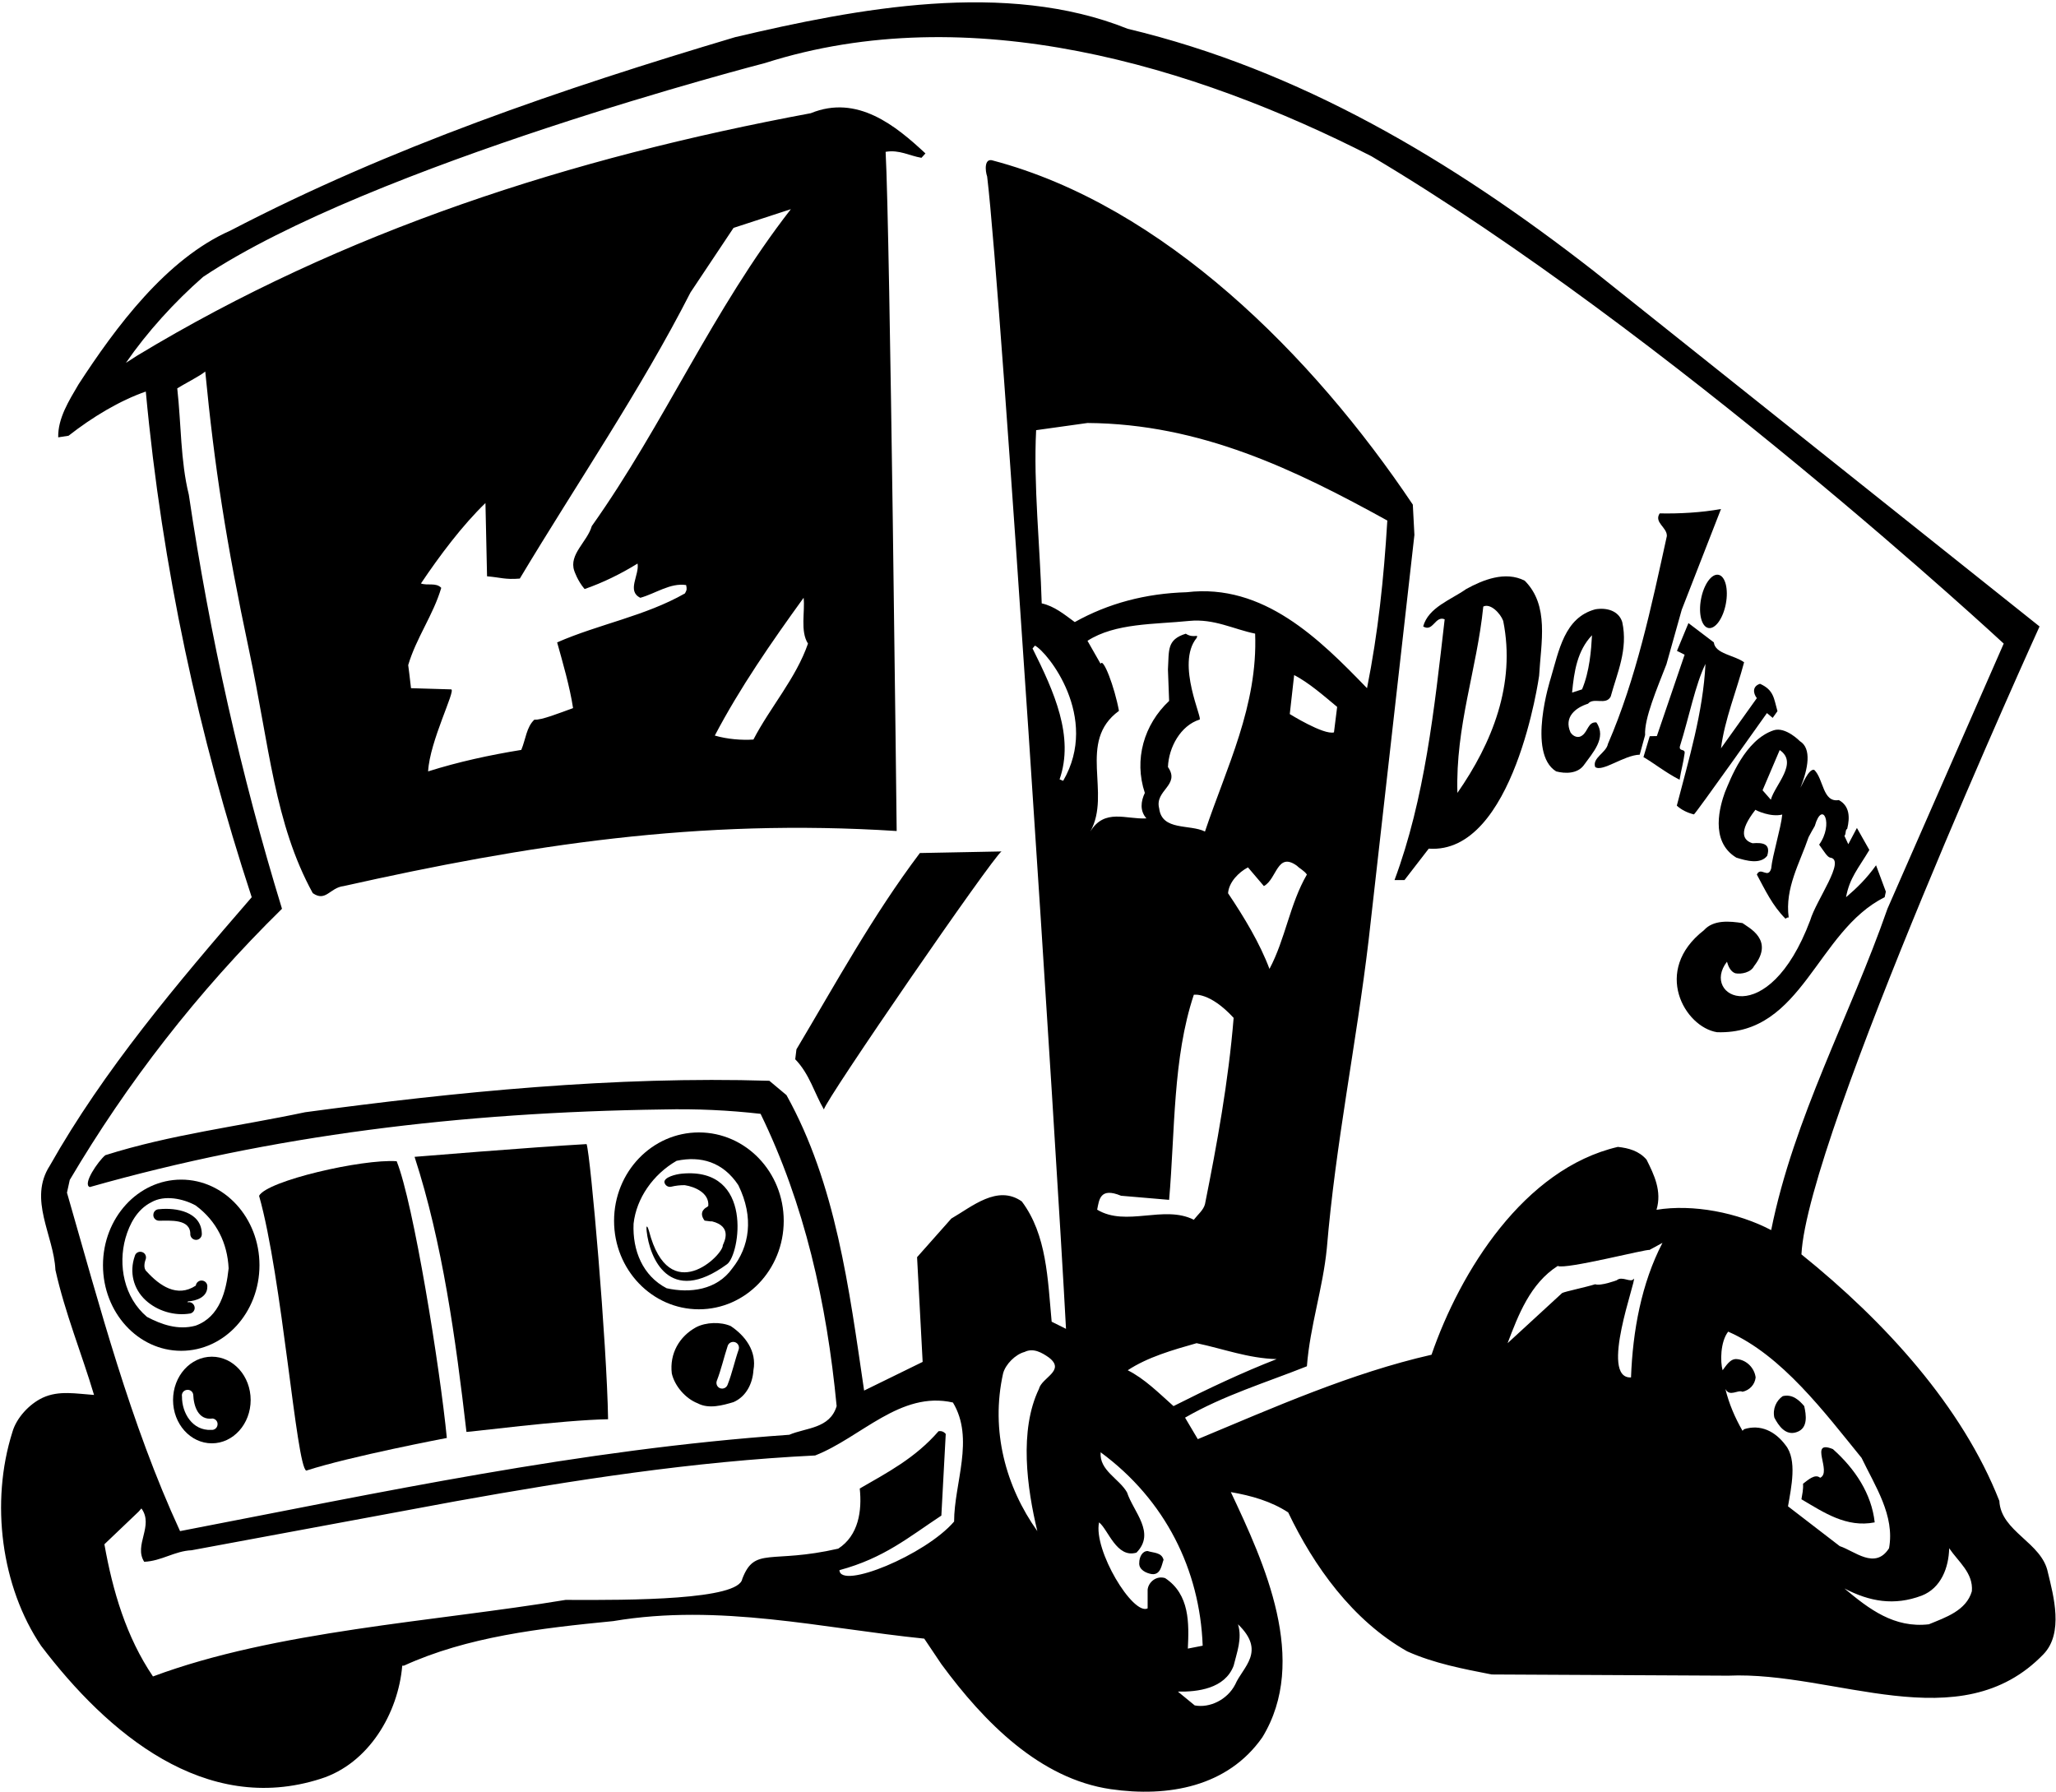 <?xml version="1.0" encoding="UTF-8"?>
<svg xmlns="http://www.w3.org/2000/svg" xmlns:xlink="http://www.w3.org/1999/xlink" width="537pt" height="468pt" viewBox="0 0 537 468" version="1.1">
<g id="surface1">
<path style=" stroke:none;fill-rule:nonzero;fill:rgb(0%,0%,0%);fill-opacity:1;" d="M 534.887 410.727 C 533.328 402.824 522.617 400.121 522.199 392.008 C 512.527 367.359 492.352 345.211 470.512 327.633 C 472 297 532.703 163.625 532.703 163.625 L 416.223 70.754 C 378.992 41.738 339.367 18.234 294.547 7.523 C 262.723 -5.27 223.824 2.219 192.004 9.707 C 146.656 23.227 102.043 38.41 60.129 60.25 C 43.387 67.633 30.18 85.523 20.508 100.395 C 18.012 104.656 15.098 109.234 15.203 114.227 L 17.906 113.809 C 24.148 108.922 31.219 104.656 38.082 102.266 C 42.348 148.34 51.914 192.227 65.746 234.344 C 46.195 256.914 27.059 279.586 13.02 304.441 C 7.301 313.281 14.059 322.641 14.473 331.688 C 16.969 342.922 21.441 353.84 24.562 364.344 C 19.883 364.031 15.41 363.098 11.148 365.07 C 7.609 366.734 4.281 370.375 3.242 374.016 C -2.582 392.426 0.332 414.473 10.73 429.863 C 28.098 452.742 53.578 474.273 83.738 464.602 C 96.324 460.648 104.02 447.441 105.059 435.062 L 105.473 435.062 C 122.113 427.473 141.043 425.289 160.18 423.414 C 187.945 418.734 214.777 425.289 241.402 427.992 L 245.871 434.648 C 257.105 449.938 271.664 464.602 290.074 467.305 C 305.152 469.488 320.648 466.68 329.695 453.785 C 341.969 433.711 330.219 408.23 321.48 389.719 C 326.891 390.656 331.984 392.113 336.457 395.023 C 343.113 408.961 353.199 423.207 367.551 431.32 C 374.52 434.441 382.113 435.895 389.602 437.352 L 451.375 437.664 C 479.145 436.414 511.902 454.719 533.742 432.047 C 539.047 426.535 536.344 416.762 534.887 410.727 Z M 249.199 397.414 C 241.715 406.152 219.488 415.273 219.25 410.105 C 230.926 406.957 237.344 401.473 245.871 395.855 L 247.016 374.535 C 246.496 373.914 245.871 373.703 245.145 373.809 C 239.008 380.879 231.73 384.625 224.555 388.785 C 225.176 394.609 224.242 401.055 218.938 404.488 C 201.258 408.543 197.129 403.836 193.871 412.391 C 192.969 417.875 165.094 417.98 147.727 417.875 C 113.199 423.594 71.984 425.91 39.953 437.871 C 32.988 427.578 29.449 415.617 27.266 403.344 L 36.211 394.816 L 36.938 393.984 C 40.266 398.559 34.859 403.551 37.668 407.922 C 42.242 407.711 45.57 405.113 50.043 404.906 L 118.992 392.113 C 149.676 386.602 180.977 381.711 212.906 380.152 C 224.863 375.473 235.16 363.199 248.891 366.32 C 254.609 375.785 249.199 387.434 249.199 397.414 Z M 271.352 362.785 C 266.152 373.602 268.234 388.68 270.938 399.91 C 262.723 388.367 258.664 373.703 261.992 358.73 C 262.617 356.336 265.219 353.734 267.609 353.113 C 269.898 351.969 272.184 353.32 273.953 354.566 C 278.426 358 272.082 359.77 271.352 362.785 Z M 269.688 169.375 L 270.312 168.625 C 273.562 170.25 287.332 187.332 277.688 203.938 L 276.75 203.562 C 280.625 192.375 275.332 180.668 269.688 169.375 Z M 331.57 253.066 C 329.074 246.41 325.016 239.648 320.754 233.305 C 320.961 230.395 323.562 227.793 325.953 226.547 L 330.113 231.434 C 333.547 229.562 333.547 222.387 338.746 226.129 C 339.578 226.961 340.617 227.379 341.344 228.418 C 336.871 236.113 335.73 245.266 331.57 253.066 Z M 333.441 354.984 C 324.602 358.414 315.344 362.785 306.504 367.258 C 302.656 363.824 298.914 360.078 294.547 357.895 C 299.746 354.465 306.297 352.594 312.535 350.824 C 319.504 352.281 325.953 354.777 333.441 354.984 Z M 336.871 186.504 L 338.016 176.312 C 341.969 178.395 345.609 181.617 349.246 184.633 L 348.414 191.289 C 345.715 192.02 336.871 186.504 336.871 186.504 Z M 309.938 154.684 C 299.227 154.992 289.449 157.594 280.715 162.48 C 278.008 160.508 275.41 158.32 272.082 157.594 C 271.664 143.035 269.898 126.496 270.625 112.355 L 284.039 110.48 C 313.578 110.691 338.227 122.648 362.352 135.961 C 361.414 151.355 359.961 165.082 357.047 179.746 C 344.672 166.953 330.008 152.289 309.938 154.684 Z M 284.77 217.188 C 290.387 207.203 281.234 193.684 292.258 185.672 C 291.113 179.434 288.098 171.531 287.473 173.402 L 284.039 167.371 C 291.32 162.691 301.512 163.105 310.664 162.172 C 317.113 161.547 322.211 164.355 327.824 165.496 C 328.555 184.32 320.336 200.441 314.723 217.188 C 310.77 215.211 303.488 217.082 302.762 211.152 C 301.512 206.371 308.379 205.121 305.051 200.336 C 305.258 195.137 308.379 189.52 313.266 187.961 C 314.41 188.172 307.023 173.402 312.535 166.641 C 313.16 165.395 311.789 166.867 309.711 165.516 C 304.719 167.078 305.359 169.762 305.051 174.859 L 305.359 183.074 C 298.809 189.211 296.105 198.359 299.016 207.098 C 297.977 209.281 297.664 211.777 299.434 213.754 C 294.129 214.066 288.512 211.051 284.77 217.188 Z M 292.805 312.316 L 305.359 313.387 C 306.922 295.289 306.297 276.359 311.809 259.824 C 311.809 259.824 315.914 259.012 322.211 265.855 C 320.855 282.496 317.84 298.93 314.723 314.527 C 314.305 316.09 312.848 317.234 311.809 318.586 C 304.008 314.633 294.156 320.531 286.566 315.953 C 287.086 313.355 287.293 310.027 292.805 312.316 Z M 304.32 412.184 C 302.031 411.457 299.953 413.223 299.746 415.199 L 299.746 420.09 C 295.926 422.035 285.527 404.875 287.059 397.625 C 289.449 399.496 291.633 407.09 296.832 405.527 C 301.93 400.328 296.031 394.891 294.367 389.793 C 292.285 386.156 287.086 384.074 287.473 379.32 C 304.426 391.801 313.398 410.074 314.125 429.836 L 310.25 430.594 C 310.562 424.039 310.77 416.449 304.32 412.184 Z M 322.211 435.062 C 323.039 431.633 324.496 427.992 323.352 424.246 C 330.766 431.395 324.602 435.375 322.625 439.953 C 320.547 444.008 315.895 446.164 312.047 445.434 L 307.648 441.824 C 312.746 441.926 319.922 441.098 322.211 435.062 Z M 426 359.77 C 417.605 360.156 427.559 333.977 426.727 333.977 C 426 335.227 423.711 333.145 422.258 334.395 C 422.258 334.395 418.098 335.953 416.641 335.434 C 413.938 336.266 408.84 337.305 408.008 337.723 L 393.762 350.824 C 396.566 343.441 399.688 335.227 406.863 330.648 C 408.734 331.688 430.574 326.074 430.785 326.488 L 434.215 324.617 C 428.703 335.227 426.445 347.676 426 359.77 Z M 432.656 315.984 C 434.113 311.098 432.031 306.832 430.055 302.883 C 428.078 300.594 425.375 299.863 422.566 299.555 C 398.023 305.273 381.383 332.105 373.895 353.84 C 352.891 358.625 332.816 367.566 312.848 375.887 L 309.52 370.273 C 319.609 364.449 330.633 361.121 341.344 356.855 C 342.176 346.246 345.504 336.578 346.547 326.074 C 348.832 298.723 354.242 272.723 357.465 245.578 L 369.426 139.707 L 369.008 131.801 C 342.801 92.699 303.801 53.699 259.395 41.945 C 257 41.113 257.312 44.648 257.832 46.105 C 261.578 77.203 276.031 301.738 278.426 347.078 L 274.68 345.211 C 273.641 334.078 273.434 322.535 266.883 313.801 C 260.535 309.328 253.883 315.152 248.473 318.273 L 239.527 328.359 L 240.984 355.711 L 225.695 363.199 C 221.746 336.367 218.312 309.227 205.418 286.031 L 200.945 282.289 C 160.699 281.039 118.992 285.199 79.684 290.504 C 62.004 294.25 44.555 296.32 27.5 301.727 C 25.629 303.285 21.473 309.32 23.449 310.047 C 71.078 296.527 120.242 290.504 173.281 289.777 C 181.914 289.57 190.441 289.984 198.656 290.922 C 210.098 314.426 215.922 340.113 218.52 367.258 C 216.754 373.184 210.516 372.871 206.145 374.746 C 151.234 378.594 99.441 389.824 47.027 399.91 C 34.027 371.727 26.121 341.465 17.492 311.512 L 18.219 308.184 C 33.09 283.016 51.5 259.098 73.652 237.359 C 62.938 202.418 54.828 166.328 49.316 129.203 C 47.129 120.363 47.34 110.793 46.297 101.434 C 47.547 100.602 52.465 98.078 53.609 97.035 C 56 121.789 59.082 141.723 65.047 169.836 C 70.359 194.859 71.703 215.074 81.688 233.277 C 85.121 235.668 86.129 231.848 89.77 231.434 C 137.609 220.723 182.41 213.723 234.199 217.051 C 234.199 217.051 232.457 60.25 231.312 39.66 C 234.848 39.035 237.555 40.699 240.672 41.219 L 241.715 40.074 C 234.016 32.898 223.93 24.578 211.762 29.57 C 149.152 41.219 89.77 60.25 35.793 92.906 L 32.883 94.777 C 38.395 86.77 45.57 78.867 53.059 72.312 C 97 43 199.801 16.469 199.801 16.469 C 253.258 -0.59 311.914 17.195 358.191 40.801 C 436 87 523.344 168.098 523.344 168.098 L 492.977 237.359 C 483.199 265.441 468.535 291.855 462.609 321.289 C 453.871 316.715 442.223 314.426 432.656 315.984 Z M 109.945 152.395 C 114.836 145.113 120.762 137.211 126.793 131.387 L 127.211 150.523 C 130.852 150.836 131.918 151.43 135.766 151.117 C 150.535 126.469 167.355 101.852 180.355 76.371 L 191.586 59.523 L 206.562 54.633 C 186.074 80.945 173.594 110.586 154.562 137.418 C 153.418 141.473 148.531 144.801 149.984 149.066 C 149.984 149.066 150.816 151.664 152.691 153.852 C 157.473 152.188 162.152 149.898 166.523 147.195 C 167.043 150.211 163.609 154.371 167.25 156.137 C 171.305 154.992 175.051 152.188 179.211 152.809 C 179.418 153.852 179.418 154.059 178.898 154.992 C 168.496 160.922 156.434 163.004 145.516 167.785 C 146.969 172.984 148.844 179.434 149.676 184.945 C 146.242 186.195 141.25 188.172 139.586 187.961 C 137.508 189.836 137.297 193.16 136.152 195.867 C 127.836 197.219 119.723 198.984 111.816 201.48 C 112.234 193.578 119.098 180.266 117.852 180.059 L 107.348 179.746 C 107.137 177.664 106.617 173.715 106.617 173.715 C 108.699 166.641 113.172 160.609 115.25 153.539 C 113.898 152.082 111.609 153.02 109.945 152.395 Z M 211.035 168.098 C 207.914 177.145 201.152 184.738 196.785 193.16 C 193.664 193.371 189.922 193.059 186.699 192.121 C 193.25 179.641 201.465 167.785 209.891 156.137 C 210.305 159.676 208.953 164.875 211.035 168.098 Z M 467.004 393.434 C 467.836 388.547 469.473 381.297 466.352 377.449 C 463.648 373.809 459.801 371.938 455.535 373.289 L 455.121 373.703 C 453.145 370.273 451.586 366.633 450.648 362.785 C 451.793 364.969 453.871 362.887 455.121 363.512 C 456.992 363.098 458.344 361.641 458.551 359.77 C 458.238 357.273 456.16 355.191 453.664 354.984 C 451.895 354.777 450.754 356.855 449.922 357.895 C 449.297 355.711 449.297 350.512 451.375 347.809 C 465.414 353.945 476.648 369.023 486.215 380.777 C 489.754 388.16 494.953 395.855 493.391 404.383 C 489.754 410.105 484.371 405.082 480.523 403.836 Z M 515.023 415.617 C 513.566 420.711 508.055 422.48 503.793 424.246 C 494.742 425.289 488.191 420.297 481.742 414.887 C 488.297 418.32 494.742 419.465 501.922 416.762 C 507.016 414.785 508.992 409.375 509.098 404.383 C 511.488 407.922 515.438 410.832 515.023 415.617 "/>
<path style=" stroke:none;fill-rule:nonzero;fill:rgb(0%,0%,0%);fill-opacity:1;" d="M 79.992 384.105 C 91.539 380.359 116.707 375.578 116.707 375.578 C 114.938 357.379 108 314.168 103.602 303.297 C 94.656 302.672 69.746 308.383 67.668 312.332 C 73.699 333.551 77.395 383.066 79.992 384.105 "/>
<path style=" stroke:none;fill-rule:nonzero;fill:rgb(0%,0%,0%);fill-opacity:1;" d="M 158.824 370.688 C 158.516 350.93 154.25 301.84 153.211 298.824 C 138.547 299.656 108.281 302.152 108.281 302.152 C 115.562 324.512 119.023 349.77 121.832 374 C 122.25 374.105 146.762 370.898 158.824 370.688 "/>
<path style=" stroke:none;fill-rule:nonzero;fill:rgb(0%,0%,0%);fill-opacity:1;" d="M 190.855 346.352 C 188.258 345.211 184.41 345.312 181.809 346.664 C 177.441 349.059 174.844 353.527 175.465 358.73 C 176.195 361.953 179.004 365.281 182.227 366.527 C 185.137 368.09 188.777 367.047 191.586 366.215 C 194.914 364.762 196.578 361.328 196.785 357.895 C 197.723 352.906 194.602 348.848 190.855 346.352 Z M 192.938 352.469 C 191.875 355.5 191.219 358.688 190.031 361.688 C 189.75 362.469 188.875 362.875 188.094 362.594 C 187.312 362.312 186.938 361.438 187.219 360.656 C 188.375 357.688 189.062 354.562 190.062 351.531 C 190.312 350.75 191.156 350.312 191.969 350.562 C 192.75 350.812 193.188 351.656 192.938 352.469 "/>
<path style=" stroke:none;fill-rule:nonzero;fill:rgb(0%,0%,0%);fill-opacity:1;" d="M 208.02 274.074 L 207.703 276.672 C 211.449 280.52 212.699 285.512 215.191 289.777 C 215.609 287.281 259.289 223.84 261.578 222.387 L 240.258 222.801 C 227.883 239.234 218.312 256.809 208.02 274.074 "/>
<path style=" stroke:none;fill-rule:nonzero;fill:rgb(0%,0%,0%);fill-opacity:1;" d="M 299.746 405.113 C 298.289 405.113 297.562 406.777 297.562 408.129 C 297.352 410 299.434 410.938 300.891 411.145 C 303.176 411.352 303.387 408.754 303.906 407.402 C 303.387 405.426 301.305 405.633 299.746 405.113 "/>
<path style=" stroke:none;fill-rule:nonzero;fill:rgb(0%,0%,0%);fill-opacity:1;" d="M 416.953 188.688 C 414.77 188.48 414.77 191.082 413.207 192.121 C 412.273 192.852 410.922 192.434 410.191 191.289 C 408.426 187.336 411.441 184.844 414.77 183.801 C 416.223 182.035 419.449 184.32 420.695 181.93 C 422.359 175.793 425.273 169.656 423.711 162.48 C 422.777 159.465 419.551 158.633 416.641 159.152 C 408.605 161.336 407.184 169.898 405 177.25 C 405 177.25 398.75 196.75 406.449 201.48 C 408.84 202.105 411.961 202.105 413.625 199.922 C 415.91 196.699 419.75 192.75 416.953 188.688 Z M 415.809 165.914 C 415.602 169.762 415.184 175.379 413.207 180.059 L 410.609 180.891 C 411.129 175.379 411.961 169.969 415.809 165.914 "/>
<path style=" stroke:none;fill-rule:nonzero;fill:rgb(0%,0%,0%);fill-opacity:1;" d="M 398.23 151.664 C 393.137 149.066 387.312 151.457 382.945 153.852 C 378.992 156.656 373.062 158.633 371.715 163.625 C 374.312 165.188 374.832 160.715 377.328 161.754 C 374.625 185.258 372.129 208.656 364.227 229.871 L 366.824 229.871 L 373.168 221.656 C 395.5 223.25 402 176.5 402 176.5 C 402.484 167.797 404.711 158.145 398.23 151.664 Z M 380.656 207.098 C 380.137 189.625 385.754 174.859 387.414 158.426 C 389.289 157.488 391.887 160.195 392.617 162.172 C 395.945 178.703 389.703 194.098 380.656 207.098 "/>
<path style=" stroke:none;fill-rule:nonzero;fill:rgb(0%,0%,0%);fill-opacity:1;" d="M 471.238 367.258 C 469.992 365.801 468.223 364.031 465.625 364.656 C 463.961 365.801 462.922 367.984 463.441 370.273 C 464.48 372.25 466.352 375.16 469.367 374.016 C 472.281 372.977 471.762 369.543 471.238 367.258 "/>
<path style=" stroke:none;fill-rule:nonzero;fill:rgb(0%,0%,0%);fill-opacity:1;" d="M 478.727 378.488 C 472.281 375.887 478.625 384.52 475.398 385.977 C 474.047 384.832 472.176 386.602 470.93 387.535 C 471.031 388.992 470.719 390.344 470.512 391.594 C 476.336 395.023 482.266 399.082 489.648 397.625 C 488.816 390.137 484.551 383.688 478.727 378.488 "/>
<path style=" stroke:none;fill-rule:nonzero;fill:rgb(0%,0%,0%);fill-opacity:1;" d="M 47.332 352.816 C 58.621 352.816 67.77 342.809 67.77 330.457 C 67.77 318.109 58.621 308.102 47.332 308.102 C 36.047 308.102 26.898 318.109 26.898 330.457 C 26.898 342.809 36.047 352.816 47.332 352.816 Z M 32.777 323.367 C 33.82 319.73 35.793 315.883 39.539 314.008 C 42.969 312.031 47.859 313.074 51.082 314.84 C 56.594 318.898 59.402 324.723 59.715 331.273 C 59.09 337.199 57.426 343.961 51.082 346.246 C 46.508 347.496 42.141 345.938 38.395 343.961 C 32.363 338.863 30.801 330.441 32.777 323.367 "/>
<path style=" stroke:none;fill-rule:nonzero;fill:rgb(0%,0%,0%);fill-opacity:1;" d="M 41.52 318.832 C 44.395 318.863 49.863 318.238 49.707 322.52 C 49.832 323.332 50.551 323.926 51.395 323.832 C 52.207 323.707 52.801 322.988 52.707 322.145 C 52.551 316.52 46.02 315.363 41.551 315.832 C 40.707 315.832 40.051 316.488 40.051 317.332 C 40.02 318.145 40.707 318.832 41.52 318.832 "/>
<path style=" stroke:none;fill-rule:nonzero;fill:rgb(0%,0%,0%);fill-opacity:1;" d="M 37.988 339.562 C 41.051 342.406 45.551 343.781 49.738 343.062 C 50.52 342.844 51.02 342.031 50.801 341.25 C 50.582 340.438 49.77 339.938 48.988 340.156 L 49.082 339.906 C 51.27 339.781 54.145 338.812 54.145 336.125 C 54.238 335.281 53.645 334.562 52.801 334.469 C 51.988 334.375 51.238 334.969 51.145 335.781 C 46.234 339.035 41.656 335.77 38.312 332.105 C 37.312 331.27 37.82 329.48 38.082 328.812 C 38.301 328.031 37.832 327.188 37.02 327 C 36.238 326.781 35.395 327.25 35.207 328.062 C 33.738 332.25 34.832 336.625 37.988 339.562 "/>
<path style=" stroke:none;fill-rule:nonzero;fill:rgb(0%,0%,0%);fill-opacity:1;" d="M 55.332 354.352 C 49.734 354.352 45.199 359.418 45.199 365.668 C 45.199 371.914 49.734 376.98 55.332 376.98 C 60.93 376.98 65.469 371.914 65.469 365.668 C 65.469 359.418 60.93 354.352 55.332 354.352 Z M 56.812 372.156 C 56.719 373 55.969 373.562 55.156 373.469 C 50.312 373.719 47.5 369.125 47.531 364.75 C 47.375 363.938 47.906 363.156 48.75 363.031 C 49.562 362.875 50.344 363.406 50.469 364.25 C 50.594 367.281 51.781 371.031 55.531 370.5 C 56.344 370.594 56.938 371.344 56.812 372.156 "/>
<path style=" stroke:none;fill-rule:nonzero;fill:rgb(0%,0%,0%);fill-opacity:1;" d="M 182.543 341.973 C 194.777 341.973 204.699 331.633 204.699 318.875 C 204.699 306.117 194.777 295.777 182.543 295.777 C 170.305 295.777 160.387 306.117 160.387 318.875 C 160.387 331.633 170.305 341.973 182.543 341.973 Z M 165.48 319.625 C 166.211 312.969 170.578 306.73 176.715 303.191 C 183.059 301.84 188.832 303.5 192.836 309.535 C 197 318 195.746 325.656 191.273 331.273 C 187.219 336.992 180.145 337.824 174.113 336.473 C 167.875 333.246 165.172 326.594 165.48 319.625 "/>
<path style=" stroke:none;fill-rule:nonzero;fill:rgb(0%,0%,0%);fill-opacity:1;" d="M 189.906 330.188 C 193.234 327.754 197 304.832 178.164 306.539 C 176.34 306.703 173.5 307.5 173.531 308.75 C 173.656 309.562 174.438 310.125 175.25 309.969 C 176.395 309.684 177.617 309.539 178.848 309.551 C 181.648 309.984 185.238 311.664 185 314.906 L 184.98 315.004 L 184.75 315.188 C 184.719 315.219 184.719 315.25 184.688 315.25 C 184.688 315.25 182.168 316.332 184.031 318.812 C 184.031 318.812 185.344 319 185.5 319 L 185.961 319 C 191.332 320.332 189.168 324.332 188.785 325.238 C 189 327.668 174.789 341.863 169.5 321.5 C 169.234 320.477 168.668 319.473 168.906 321.629 C 169.648 328.371 174.668 341.332 189.906 330.188 "/>
<path style=" stroke:none;fill-rule:nonzero;fill:rgb(0%,0%,0%);fill-opacity:1;" d="M 440 196.75 C 440.18 195.461 438.555 196.367 438.75 195 C 441.25 187 442.773 178.875 445.449 173.402 C 444.824 186.09 441.078 198.359 437.961 210.426 C 439.207 211.57 440.77 212.297 442.434 212.715 C 443.086 212.246 461.5 186.25 461.5 186.25 L 463 187.5 L 464.25 185.75 C 463.305 182.488 463.355 180.234 459.695 178.602 C 457.719 179.227 457.824 180.992 458.863 182.348 L 449.504 195.449 C 450.441 187.961 453.559 180.473 455.535 172.984 C 453.039 171.113 447.945 170.801 447.633 167.785 L 441 162.75 L 438 170 L 440 171 L 432.75 192.25 L 430.883 192.289 L 429.25 197.75 C 431.762 199.164 434.883 201.699 438.688 203.664 C 439.152 200.801 439.594 199.648 440 196.75 "/>
<path style=" stroke:none;fill-rule:nonzero;fill:rgb(0%,0%,0%);fill-opacity:1;" d="M 492.246 234.344 L 492.559 232.891 L 490 226 C 487.5 229.5 484.969 231.953 482.16 234.344 C 483.098 229.25 485.34 226.887 488.25 222 L 485 216.25 L 482.75 220.5 L 481.742 218.328 C 482.266 217.703 481.848 216.871 482.473 216.457 C 483.199 213.441 483.098 210.527 480.289 208.969 C 476.023 209.695 476.336 203.457 473.84 201.066 C 472.383 200.754 470.77 204.918 470.25 205.75 C 472.25 200.75 473.25 195.5 470.098 193.578 C 470.098 193.578 466.344 189.719 463.25 190.75 C 455.75 193.25 451.922 203.574 450.5 207 C 449.375 210.176 446.359 219.664 453.5 224 C 456.102 224.832 459.801 225.816 461.566 223.527 C 462.625 220.152 460.062 220.07 457.75 220.25 C 455.25 219.5 454 217.25 458.5 211.5 C 458.707 211.707 462.5 213.5 465.5 212.75 C 465.188 216.184 462.922 223.426 462.609 226.855 C 461.777 229.664 459.902 226.234 458.863 228.418 C 461.047 232.473 462.922 236.527 466.352 239.961 C 466.559 239.855 466.77 239.547 467.184 239.648 C 466.145 231.953 470.098 225.402 472.383 218.641 C 473.031 217.422 473.562 216.473 473.996 215.746 C 476 208.75 479 215.25 475.137 220.613 C 476.5 222.5 477.25 223.812 478 224 C 482.25 224.5 474.359 235.074 472.801 240.379 C 461.75 269.75 444 260.25 451.062 251.191 C 451.375 252.336 452 253.793 453.246 254.211 C 454.809 254.52 457.305 254 458.137 252.336 C 463.5 245.5 456.785 242.352 455.121 241.105 C 451.793 240.586 447.527 240.168 445.031 242.977 C 431.5 253.5 440 268.25 448.465 269.602 C 470.824 270.328 474.465 243.184 492.246 234.344 Z M 462.523 208.875 L 460.359 206.41 L 464.832 195.906 C 469.805 199.258 463.562 205.027 462.523 208.875 "/>
<path style=" stroke:none;fill-rule:nonzero;fill:rgb(0%,0%,0%);fill-opacity:1;" d="M 435.25 173.5 L 439.25 159.25 L 449.504 132.945 C 444.406 133.883 438.586 134.195 433.488 134.09 C 431.93 136.48 435.465 137.73 435.359 140.02 C 431.305 158.531 427.352 177.25 419.969 194.305 C 419.551 196.594 415.809 197.945 416.641 200.336 C 418.5 201.75 424.191 197.211 428.27 197.117 L 429.68 191.988 C 429.43 187.633 432.801 179.84 435.25 173.5 "/>
<path style=" stroke:none;fill-rule:nonzero;fill:rgb(0%,0%,0%);fill-opacity:1;" d="M 444.285 156.469 C 443.562 160.305 444.43 163.691 446.223 164.027 C 448.012 164.363 450.051 161.523 450.77 157.688 C 451.492 153.852 450.625 150.465 448.836 150.129 C 447.043 149.789 445.008 152.629 444.285 156.469 "/>
</g>
</svg>
